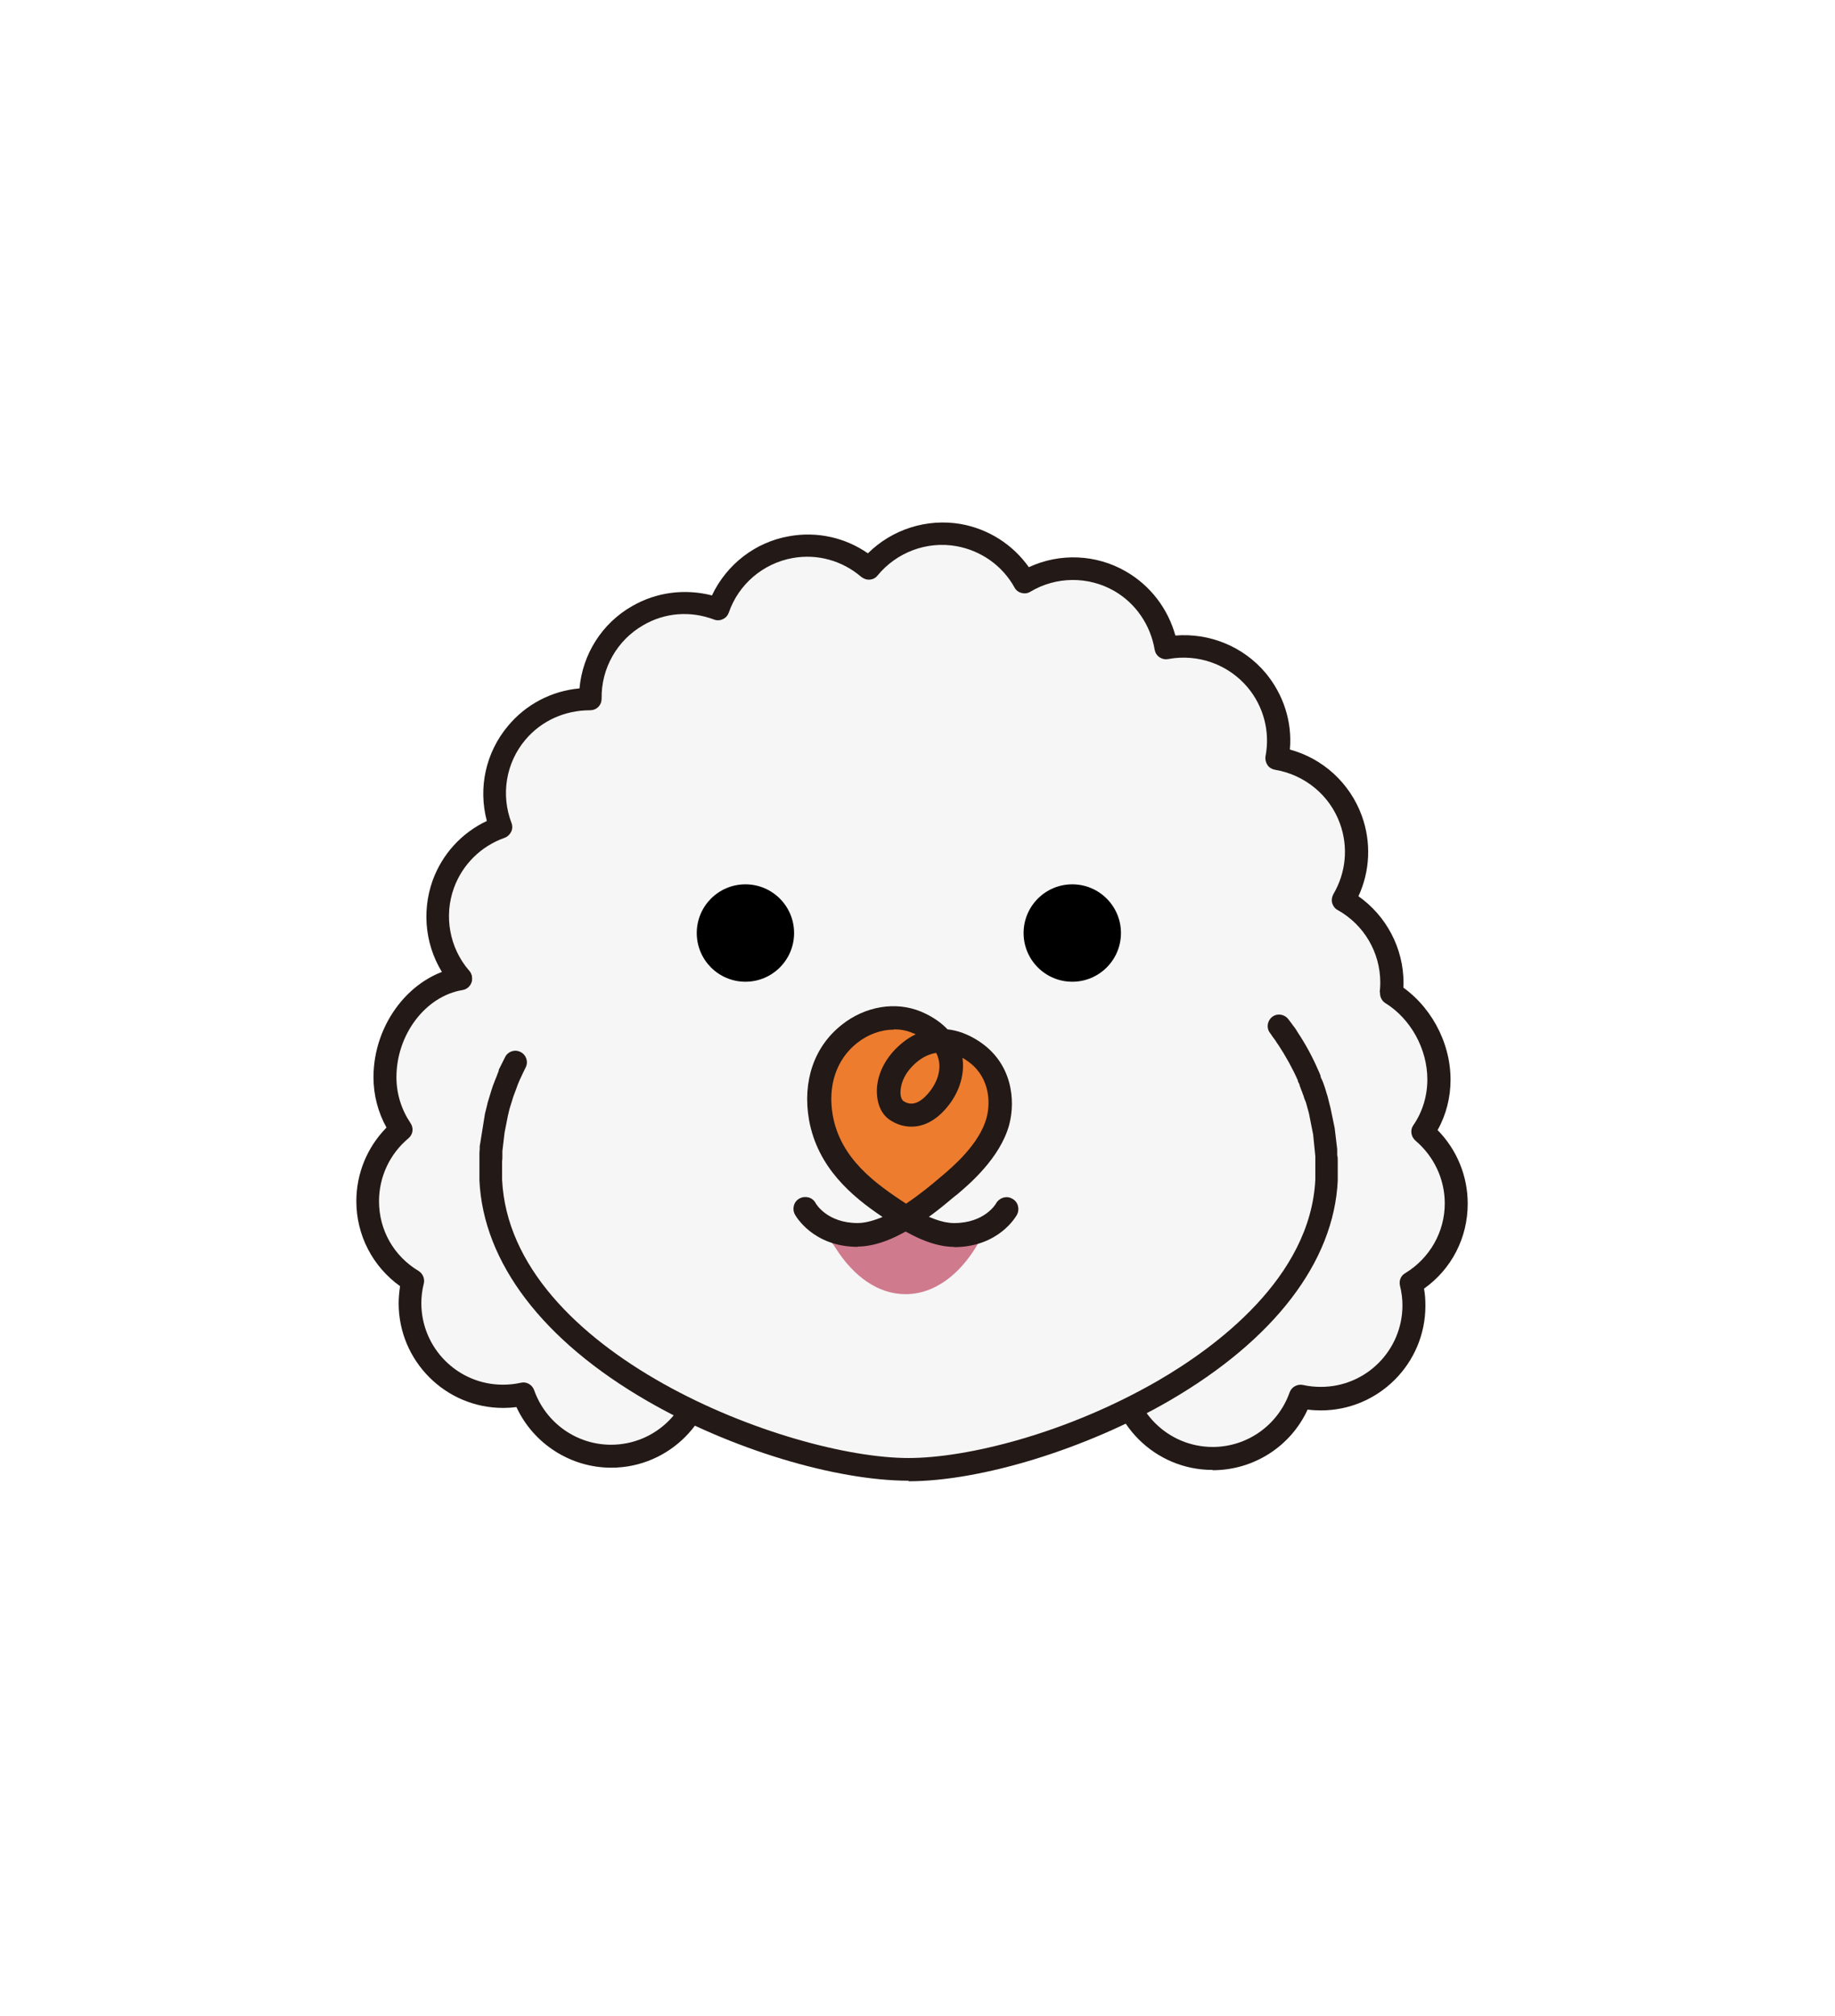 <svg width="71" height="78" viewBox="0 0 71 78" fill="none" xmlns="http://www.w3.org/2000/svg">
<g filter="url(#filter0_dd_3531_55502)">
<path d="M56.782 46.568C56.782 45.498 56.365 44.48 55.616 43.72C55.948 43.121 56.119 42.457 56.119 41.772C56.119 40.38 55.402 39.021 54.279 38.218C54.279 38.154 54.3 38.089 54.3 38.025C54.3 36.687 53.647 35.434 52.556 34.674C53.005 33.7 53.059 32.587 52.684 31.559C52.224 30.296 51.187 29.354 49.903 29C49.988 27.93 49.657 26.859 48.961 26.035C48.105 25.007 46.8 24.472 45.473 24.59C45.195 23.551 44.51 22.663 43.569 22.117C42.413 21.442 41.001 21.389 39.803 21.945C39.182 21.068 38.241 20.468 37.171 20.276C35.855 20.04 34.507 20.468 33.576 21.41C32.688 20.8 31.607 20.554 30.537 20.747C29.221 20.982 28.108 21.838 27.541 23.038C26.504 22.759 25.402 22.909 24.449 23.455C23.294 24.129 22.534 25.318 22.416 26.634C21.347 26.731 20.352 27.245 19.656 28.08C18.8 29.108 18.501 30.488 18.832 31.762C17.859 32.223 17.11 33.047 16.735 34.064C16.307 35.242 16.457 36.548 17.099 37.608C15.569 38.196 14.456 39.856 14.456 41.676C14.456 42.361 14.627 43.035 14.959 43.624C14.21 44.384 13.793 45.401 13.793 46.472C13.793 47.788 14.414 48.998 15.483 49.758C15.441 49.983 15.43 50.208 15.43 50.422C15.43 52.66 17.249 54.469 19.474 54.469C19.645 54.469 19.817 54.458 19.988 54.437C20.64 55.86 22.074 56.781 23.658 56.781C24.984 56.781 26.151 56.128 26.889 55.143C29.703 56.449 32.837 57.284 35.17 57.284C37.502 57.284 40.701 56.417 43.547 55.057C44.275 56.15 45.516 56.867 46.918 56.867C48.501 56.867 49.935 55.935 50.587 54.522C50.759 54.544 50.93 54.554 51.101 54.554C53.337 54.554 55.145 52.734 55.145 50.508C55.145 50.294 55.124 50.069 55.092 49.844C56.151 49.084 56.782 47.874 56.782 46.557V46.568Z" stroke="white" stroke-width="5" stroke-linecap="round" stroke-linejoin="round" shape-rendering="crispEdges"/>
</g>
<path d="M53.846 38.01C53.846 36.639 53.086 35.44 51.963 34.819C52.508 33.909 52.648 32.775 52.262 31.704C51.792 30.409 50.668 29.552 49.406 29.349C49.598 28.31 49.352 27.186 48.614 26.319C47.737 25.27 46.378 24.842 45.126 25.077C44.955 24.028 44.334 23.065 43.35 22.497C42.162 21.812 40.75 21.866 39.648 22.529C39.135 21.609 38.214 20.913 37.091 20.709C35.743 20.474 34.427 21.009 33.624 22.005C32.822 21.309 31.731 20.977 30.607 21.17C29.259 21.405 28.211 22.358 27.793 23.578C26.798 23.204 25.664 23.257 24.669 23.835C23.482 24.521 22.829 25.773 22.84 27.058C21.78 27.047 20.721 27.486 19.994 28.364C19.116 29.413 18.924 30.815 19.384 32.014C18.389 32.368 17.544 33.139 17.158 34.22C16.688 35.515 16.998 36.896 17.832 37.86C17.009 38.534 16.484 39.551 16.484 40.686C16.484 42.709 18.121 44.336 20.133 44.336C20.422 44.336 20.7 44.304 20.967 44.24C22.786 50.546 28.457 55.149 35.165 55.149C40.986 55.149 46.025 51.68 48.443 46.649C48.464 46.649 48.475 46.66 48.496 46.67C50.39 47.355 52.487 46.381 53.183 44.486C53.653 43.191 53.343 41.81 52.508 40.846C53.332 40.172 53.857 39.155 53.857 38.02L53.846 38.01Z" fill="#F6F6F6"/>
<path d="M35.164 55.599C31.805 55.599 28.627 54.496 25.963 52.419C23.492 50.492 21.619 47.784 20.667 44.754C20.485 44.776 20.314 44.786 20.143 44.786C17.885 44.786 16.045 42.945 16.045 40.686C16.045 39.594 16.473 38.566 17.233 37.806C16.473 36.714 16.291 35.323 16.74 34.059C17.115 33.032 17.864 32.218 18.837 31.758C18.495 30.473 18.795 29.103 19.661 28.075C20.357 27.24 21.352 26.726 22.422 26.63C22.539 25.313 23.288 24.114 24.454 23.45C25.396 22.904 26.498 22.765 27.547 23.033C28.114 21.834 29.226 20.967 30.542 20.742C31.612 20.549 32.703 20.795 33.581 21.405C34.522 20.474 35.86 20.046 37.176 20.271C38.246 20.463 39.187 21.063 39.808 21.941C41.006 21.384 42.418 21.438 43.574 22.112C44.515 22.658 45.19 23.547 45.478 24.585C46.794 24.478 48.1 25.003 48.966 26.03C49.662 26.865 50.004 27.925 49.908 28.996C51.181 29.338 52.23 30.291 52.69 31.554C53.064 32.582 53.011 33.695 52.561 34.67C53.642 35.43 54.305 36.682 54.305 38.02C54.305 39.112 53.877 40.14 53.118 40.9C53.877 41.992 54.059 43.384 53.61 44.647C52.871 46.66 50.721 47.752 48.688 47.195C46.035 52.387 40.899 55.599 35.186 55.599H35.164ZM20.967 43.801C21.159 43.801 21.341 43.93 21.395 44.123C23.192 50.353 28.852 54.71 35.164 54.71C40.664 54.71 45.596 51.552 48.046 46.456C48.142 46.253 48.389 46.157 48.602 46.231C48.624 46.231 48.635 46.242 48.656 46.253C50.314 46.863 52.165 45.996 52.764 44.337C53.16 43.245 52.936 42.014 52.176 41.136C52.101 41.05 52.058 40.922 52.069 40.804C52.08 40.686 52.133 40.579 52.23 40.493C52.978 39.883 53.406 38.973 53.406 38.01C53.406 36.843 52.775 35.772 51.759 35.205C51.652 35.151 51.577 35.044 51.545 34.937C51.513 34.819 51.534 34.702 51.588 34.595C52.08 33.76 52.176 32.764 51.844 31.854C51.449 30.762 50.486 29.97 49.33 29.777C49.212 29.756 49.105 29.692 49.041 29.595C48.977 29.499 48.945 29.37 48.966 29.253C49.148 28.3 48.891 27.326 48.271 26.587C47.522 25.698 46.345 25.281 45.2 25.495C45.083 25.516 44.965 25.495 44.858 25.42C44.761 25.356 44.697 25.249 44.676 25.131C44.515 24.178 43.948 23.343 43.114 22.861C42.108 22.283 40.856 22.294 39.861 22.894C39.754 22.958 39.637 22.968 39.519 22.936C39.401 22.904 39.305 22.829 39.251 22.722C38.781 21.877 37.957 21.299 37.005 21.127C35.86 20.924 34.694 21.363 33.955 22.262C33.88 22.358 33.773 22.412 33.656 22.422C33.538 22.433 33.42 22.39 33.324 22.316C32.586 21.684 31.623 21.416 30.671 21.587C29.526 21.791 28.574 22.605 28.199 23.697C28.156 23.814 28.081 23.9 27.964 23.953C27.857 24.007 27.728 24.007 27.621 23.964C26.712 23.622 25.717 23.697 24.882 24.189C23.877 24.767 23.256 25.859 23.278 27.026C23.278 27.144 23.235 27.261 23.149 27.347C23.064 27.433 22.946 27.476 22.828 27.476C21.855 27.476 20.945 27.882 20.325 28.621C19.576 29.51 19.372 30.741 19.79 31.833C19.832 31.94 19.832 32.068 19.779 32.175C19.725 32.282 19.64 32.368 19.522 32.411C18.613 32.732 17.896 33.438 17.564 34.348C17.168 35.44 17.393 36.672 18.153 37.549C18.228 37.635 18.27 37.764 18.26 37.881C18.249 37.999 18.195 38.106 18.099 38.192C17.35 38.802 16.922 39.712 16.922 40.675C16.922 42.442 18.367 43.887 20.132 43.887C20.367 43.887 20.613 43.855 20.87 43.801C20.902 43.801 20.934 43.791 20.967 43.791V43.801Z" fill="#231916"/>
<path d="M19.041 45.782C20.796 45.782 22.219 44.018 22.219 41.842C22.219 39.666 20.796 37.902 19.041 37.902C17.286 37.902 15.863 39.666 15.863 41.842C15.863 44.018 17.286 45.782 19.041 45.782Z" fill="#F6F6F6"/>
<path d="M23.652 49.122C23.385 49.122 23.118 49.154 22.861 49.208C22.583 48.416 22.037 47.752 21.331 47.324C21.395 47.045 21.438 46.756 21.438 46.456C21.438 45.707 21.202 45.001 20.807 44.422C21.598 43.759 22.101 42.763 22.101 41.66C22.101 39.669 20.486 38.053 18.495 38.053C16.506 38.053 14.89 39.669 14.89 41.66C14.89 42.41 15.125 43.116 15.521 43.694C14.729 44.358 14.227 45.354 14.227 46.456C14.227 47.763 14.922 48.908 15.97 49.54C15.906 49.818 15.864 50.107 15.864 50.407C15.864 52.398 17.479 54.015 19.469 54.015C19.737 54.015 20.004 53.983 20.261 53.929C20.753 55.331 22.09 56.338 23.652 56.338C25.643 56.338 27.258 54.721 27.258 52.73C27.258 50.739 25.643 49.122 23.652 49.122Z" fill="#F6F6F6"/>
<path d="M23.653 56.776C22.069 56.776 20.636 55.845 19.983 54.432C19.812 54.453 19.64 54.464 19.469 54.464C17.233 54.464 15.425 52.644 15.425 50.417C15.425 50.203 15.447 49.978 15.479 49.754C14.419 48.994 13.788 47.784 13.788 46.467C13.788 45.397 14.205 44.38 14.954 43.619C14.623 43.02 14.451 42.356 14.451 41.671C14.451 39.594 15.896 37.731 17.747 37.421C17.993 37.378 18.218 37.539 18.26 37.785C18.303 38.031 18.143 38.256 17.897 38.299C16.463 38.534 15.339 40.022 15.339 41.671C15.339 42.313 15.532 42.924 15.885 43.448C16.014 43.641 15.981 43.887 15.8 44.037C15.083 44.636 14.665 45.525 14.665 46.467C14.665 47.581 15.232 48.587 16.195 49.165C16.356 49.261 16.442 49.465 16.399 49.647C16.334 49.904 16.302 50.16 16.302 50.407C16.302 52.152 17.715 53.565 19.459 53.565C19.683 53.565 19.919 53.543 20.154 53.49C20.368 53.436 20.593 53.565 20.668 53.779C21.117 55.042 22.305 55.888 23.642 55.888C25.386 55.888 26.798 54.475 26.798 52.73C26.798 50.985 25.386 49.572 23.642 49.572C23.417 49.572 23.182 49.593 22.947 49.647C22.733 49.7 22.508 49.572 22.433 49.358C22.187 48.672 21.716 48.084 21.096 47.709C20.935 47.613 20.849 47.409 20.892 47.227C20.956 46.97 20.989 46.713 20.989 46.467C20.989 45.825 20.796 45.215 20.443 44.69C20.304 44.487 20.357 44.208 20.561 44.069C20.764 43.93 21.042 43.983 21.181 44.187C21.641 44.861 21.887 45.654 21.887 46.467C21.887 46.681 21.866 46.906 21.834 47.131C22.401 47.538 22.85 48.084 23.139 48.715C23.31 48.694 23.482 48.683 23.653 48.683C25.889 48.683 27.697 50.503 27.697 52.73C27.697 54.956 25.878 56.776 23.653 56.776Z" fill="#231916"/>
<path d="M46.912 49.207C47.18 49.207 47.447 49.239 47.704 49.293C47.982 48.501 48.528 47.837 49.234 47.409C49.17 47.13 49.127 46.841 49.127 46.541C49.127 45.792 49.362 45.086 49.758 44.507C48.967 43.844 48.464 42.848 48.464 41.745C48.464 39.754 50.079 38.138 52.069 38.138C54.059 38.138 55.675 39.754 55.675 41.745C55.675 42.495 55.44 43.201 55.044 43.779C55.835 44.443 56.338 45.439 56.338 46.541C56.338 47.848 55.643 48.993 54.594 49.625C54.658 49.903 54.701 50.192 54.701 50.492C54.701 52.483 53.086 54.099 51.096 54.099C50.828 54.099 50.561 54.067 50.304 54.014C49.812 55.416 48.474 56.423 46.912 56.423C44.922 56.423 43.307 54.806 43.307 52.815C43.307 50.824 44.922 49.207 46.912 49.207Z" fill="#F6F6F6"/>
<path d="M46.913 56.862C44.677 56.862 42.869 55.042 42.869 52.815C42.869 50.589 44.688 48.769 46.913 48.769C47.085 48.769 47.256 48.779 47.427 48.801C47.716 48.169 48.176 47.623 48.732 47.216C48.69 46.992 48.679 46.767 48.679 46.553C48.679 45.739 48.925 44.947 49.385 44.272C49.524 44.069 49.802 44.016 50.005 44.155C50.209 44.294 50.262 44.572 50.123 44.776C49.759 45.3 49.578 45.921 49.578 46.553C49.578 46.799 49.61 47.056 49.674 47.313C49.717 47.505 49.642 47.698 49.471 47.794C48.85 48.169 48.368 48.758 48.133 49.443C48.058 49.657 47.834 49.775 47.62 49.732C47.384 49.679 47.149 49.657 46.924 49.657C45.18 49.657 43.768 51.07 43.768 52.815C43.768 54.56 45.18 55.974 46.924 55.974C48.261 55.974 49.449 55.128 49.898 53.864C49.973 53.65 50.198 53.533 50.412 53.575C50.647 53.629 50.883 53.65 51.108 53.65C52.852 53.65 54.264 52.237 54.264 50.492C54.264 50.246 54.232 49.989 54.167 49.732C54.125 49.539 54.2 49.347 54.371 49.251C55.323 48.672 55.901 47.655 55.901 46.553C55.901 45.611 55.483 44.733 54.767 44.123C54.595 43.973 54.553 43.716 54.681 43.534C55.045 43.009 55.227 42.388 55.227 41.757C55.227 40.579 54.585 39.412 53.6 38.802C53.397 38.673 53.333 38.395 53.461 38.192C53.59 37.988 53.868 37.913 54.071 38.053C55.312 38.823 56.125 40.279 56.125 41.767C56.125 42.453 55.954 43.127 55.623 43.716C56.371 44.476 56.789 45.493 56.789 46.563C56.789 47.88 56.168 49.09 55.098 49.85C55.141 50.075 55.152 50.3 55.152 50.514C55.152 52.751 53.333 54.56 51.108 54.56C50.936 54.56 50.765 54.55 50.594 54.528C49.941 55.952 48.508 56.873 46.924 56.873L46.913 56.862Z" fill="#231916"/>
<path d="M51.342 44.914V44.893C51.342 44.829 51.342 44.764 51.342 44.689C51.342 44.657 51.342 44.625 51.342 44.593C51.342 44.55 51.342 44.507 51.342 44.465C51.342 44.432 51.342 44.39 51.342 44.358C51.342 44.315 51.342 44.283 51.342 44.24C51.342 44.208 51.342 44.165 51.332 44.133C51.332 44.101 51.332 44.058 51.321 44.026C51.321 43.983 51.321 43.951 51.31 43.908C51.31 43.876 51.31 43.833 51.3 43.801C51.3 43.758 51.289 43.726 51.278 43.683C51.278 43.651 51.267 43.619 51.257 43.587C51.257 43.544 51.246 43.512 51.235 43.469C51.235 43.437 51.225 43.405 51.214 43.373C51.214 43.33 51.193 43.298 51.193 43.255C51.193 43.223 51.182 43.191 51.171 43.158C51.171 43.116 51.15 43.073 51.139 43.041C51.139 43.009 51.128 42.977 51.118 42.955C51.118 42.912 51.096 42.87 51.086 42.827C51.086 42.794 51.075 42.773 51.064 42.741C51.053 42.698 51.043 42.655 51.032 42.613C51.032 42.591 51.021 42.559 51.011 42.538C51 42.495 50.989 42.452 50.968 42.409C50.968 42.388 50.957 42.356 50.946 42.334C50.936 42.291 50.914 42.249 50.904 42.206C50.904 42.184 50.893 42.163 50.882 42.142C50.861 42.099 50.85 42.045 50.829 42.002C50.829 41.981 50.818 41.97 50.807 41.949C50.786 41.895 50.764 41.852 50.754 41.799C50.754 41.788 50.754 41.778 50.743 41.767C50.722 41.713 50.7 41.66 50.679 41.606C50.465 41.092 50.197 40.611 49.898 40.161C49.866 40.108 49.823 40.054 49.791 40C49.748 39.947 49.716 39.893 49.673 39.84C49.63 39.786 49.598 39.733 49.556 39.679C49.513 39.626 49.47 39.572 49.427 39.519C47.876 37.592 45.565 36.318 42.943 36.157C42.751 36.146 42.569 36.136 42.376 36.136C39.477 36.136 36.888 37.506 35.24 39.626C33.582 37.506 31.003 36.136 28.104 36.136C27.665 36.136 27.237 36.168 26.82 36.221C24.263 36.585 22.048 38.02 20.646 40.065C20.614 40.118 20.582 40.161 20.55 40.215C20.55 40.215 20.55 40.225 20.539 40.236C20.507 40.279 20.475 40.332 20.443 40.386C20.443 40.386 20.443 40.407 20.432 40.407C20.4 40.45 20.368 40.504 20.347 40.557C20.347 40.557 20.347 40.578 20.336 40.578C20.304 40.632 20.282 40.675 20.25 40.728C20.25 40.728 20.25 40.739 20.25 40.75C20.101 41.017 19.962 41.296 19.833 41.585C19.833 41.596 19.823 41.617 19.812 41.628C19.79 41.67 19.78 41.713 19.758 41.756C19.758 41.778 19.737 41.799 19.737 41.82C19.715 41.863 19.705 41.906 19.683 41.949C19.683 41.97 19.662 41.992 19.662 42.013C19.651 42.056 19.63 42.099 19.619 42.142C19.619 42.163 19.598 42.195 19.598 42.216C19.587 42.259 19.566 42.302 19.555 42.334C19.555 42.356 19.534 42.388 19.534 42.409C19.523 42.452 19.512 42.495 19.491 42.538C19.491 42.559 19.48 42.591 19.469 42.613C19.459 42.655 19.448 42.698 19.437 42.741C19.437 42.762 19.427 42.784 19.416 42.805C19.395 42.902 19.362 42.987 19.341 43.084C19.341 43.105 19.341 43.116 19.33 43.137C19.33 43.18 19.309 43.212 19.309 43.255C19.309 43.287 19.298 43.319 19.288 43.351C19.288 43.383 19.277 43.426 19.266 43.458C19.266 43.49 19.255 43.523 19.245 43.565C19.245 43.597 19.234 43.64 19.223 43.672C19.223 43.705 19.213 43.747 19.202 43.779C19.202 43.812 19.191 43.854 19.191 43.886C19.191 43.919 19.191 43.961 19.18 43.994C19.18 44.026 19.18 44.058 19.17 44.101C19.17 44.143 19.17 44.175 19.159 44.218C19.159 44.251 19.159 44.283 19.159 44.315C19.159 44.358 19.159 44.4 19.148 44.432C19.148 44.465 19.148 44.497 19.148 44.529C19.148 44.572 19.148 44.614 19.148 44.668C19.148 44.7 19.148 44.721 19.148 44.754C19.148 44.818 19.148 44.893 19.148 44.957C19.148 44.957 19.148 44.968 19.148 44.978C19.148 45.053 19.148 45.139 19.148 45.214C19.148 45.3 19.148 45.385 19.148 45.482C19.148 45.557 19.148 45.632 19.148 45.696C19.469 52.579 30.222 56.883 35.326 56.883C40.429 56.883 51.182 52.462 51.503 45.674V45.653C51.503 45.589 51.503 45.535 51.503 45.471C51.503 45.385 51.503 45.289 51.503 45.203C51.503 45.128 51.503 45.043 51.503 44.968L51.342 44.914Z" fill="#F6F6F6"/>
<path d="M35.166 57.28C32.32 57.28 28.254 56.048 25.066 54.207C21.011 51.873 18.7 48.844 18.55 45.664V45.643C18.55 45.578 18.55 45.504 18.55 45.439C18.55 45.343 18.55 45.247 18.55 45.15C18.55 45.086 18.55 45.032 18.55 44.968V44.883C18.55 44.808 18.55 44.733 18.55 44.669V44.583C18.55 44.583 18.561 44.486 18.561 44.444V44.347C18.561 44.347 18.571 44.262 18.582 44.219L18.764 43.084L18.796 42.956C18.828 42.838 18.849 42.742 18.871 42.645L19.021 42.153C19.021 42.153 19.053 42.067 19.063 42.024L19.17 41.746C19.17 41.746 19.203 41.66 19.224 41.617L19.245 41.553C19.245 41.553 19.288 41.457 19.299 41.414V41.382C19.384 41.211 19.459 41.061 19.545 40.889C19.652 40.675 19.919 40.579 20.144 40.697C20.358 40.804 20.454 41.072 20.337 41.296C20.262 41.446 20.198 41.585 20.133 41.724L20.112 41.767C20.112 41.767 20.08 41.853 20.058 41.896L20.037 41.949C20.037 41.949 20.005 42.024 19.994 42.067L19.898 42.324C19.898 42.324 19.866 42.399 19.855 42.442L19.716 42.891C19.695 42.977 19.673 43.063 19.652 43.159L19.523 43.812L19.438 44.529C19.438 44.529 19.438 44.615 19.438 44.658V44.733C19.438 44.797 19.438 44.861 19.427 44.925V45C19.427 45.054 19.427 45.107 19.427 45.161C19.427 45.247 19.427 45.332 19.427 45.418C19.427 45.493 19.427 45.557 19.427 45.611V45.632C19.748 52.334 30.512 56.402 35.155 56.402C37.391 56.402 41.243 55.47 44.816 53.404C47.01 52.13 50.712 49.432 50.893 45.621V45.6C50.893 45.546 50.893 45.482 50.893 45.429C50.893 45.343 50.893 45.257 50.893 45.172C50.893 45.118 50.893 45.065 50.893 45.011V44.925C50.893 44.861 50.893 44.797 50.893 44.733L50.808 43.887L50.647 43.073C50.647 43.073 50.626 42.998 50.615 42.956L50.594 42.881C50.594 42.881 50.572 42.806 50.562 42.763L50.54 42.688C50.54 42.688 50.519 42.602 50.498 42.57L50.476 42.517C50.455 42.463 50.444 42.42 50.433 42.377L50.412 42.335C50.391 42.27 50.38 42.228 50.358 42.185L50.337 42.131C50.337 42.131 50.305 42.035 50.284 41.992V41.96C50.284 41.96 50.241 41.874 50.219 41.832V41.8C50.005 41.318 49.749 40.857 49.46 40.418C49.417 40.365 49.385 40.311 49.353 40.258C49.31 40.204 49.278 40.151 49.235 40.097C49.203 40.044 49.171 40.001 49.139 39.958C48.989 39.765 49.032 39.487 49.224 39.337C49.417 39.187 49.695 39.23 49.845 39.423C49.877 39.466 49.92 39.519 49.952 39.562C49.995 39.626 50.038 39.68 50.08 39.733C50.123 39.797 50.166 39.851 50.198 39.915C50.519 40.397 50.786 40.889 51.011 41.414L51.032 41.457C51.032 41.457 51.075 41.564 51.097 41.617V41.66C51.097 41.66 51.15 41.767 51.172 41.821L51.193 41.874C51.193 41.874 51.225 41.971 51.246 42.024L51.268 42.089C51.268 42.089 51.3 42.185 51.311 42.228L51.332 42.303C51.332 42.303 51.364 42.388 51.375 42.442L51.396 42.527C51.396 42.527 51.418 42.613 51.428 42.656L51.45 42.742C51.45 42.742 51.471 42.827 51.482 42.87L51.642 43.641L51.739 44.454V44.69C51.76 44.754 51.76 44.829 51.76 44.904V45C51.76 45.054 51.76 45.118 51.76 45.182C51.76 45.279 51.76 45.375 51.76 45.461C51.76 45.525 51.76 45.589 51.76 45.653V45.675C51.61 48.812 49.299 51.831 45.244 54.186C42.035 56.048 37.969 57.301 35.144 57.301L35.166 57.28Z" fill="#231916"/>
<path d="M35.037 50.064C36.385 50.064 37.573 48.95 38.247 47.27C38.247 47.27 37.626 48.062 37.145 48.062C36.663 48.062 34.951 47.27 34.951 47.27C34.951 47.27 33.379 48.019 32.94 48.019C32.501 48.019 31.859 47.58 31.859 47.58C32.009 47.944 32.138 47.965 32.33 48.276C33.026 49.379 33.978 50.064 35.037 50.064Z" fill="#CF7A8D"/>
<path d="M35.208 39.487C34.266 39.155 31.848 39.252 31.698 42.613C31.548 45.974 34.951 47.002 35.336 46.895C35.721 46.788 37.754 44.958 38.032 44.519C38.31 44.08 39.38 41.532 37.722 40.707C36.063 39.883 36.096 39.808 35.218 39.487H35.208Z" fill="#ED7C2E"/>
<path d="M33.196 48.233C31.452 48.233 30.788 47.034 30.756 46.981C30.639 46.756 30.714 46.477 30.938 46.36C31.163 46.242 31.441 46.317 31.559 46.542C31.58 46.584 32.019 47.312 33.185 47.312C33.463 47.312 33.784 47.227 34.148 47.077C32.95 46.274 31.634 45.161 31.302 43.319C31.045 41.831 31.495 40.493 32.565 39.647C33.474 38.919 34.662 38.727 35.635 39.133C36.095 39.326 36.427 39.572 36.662 39.819C37.058 39.861 37.465 40.011 37.861 40.268C39.155 41.103 39.305 42.538 39.048 43.512C38.695 44.807 37.475 45.835 37.015 46.221L36.93 46.285C36.598 46.563 35.999 47.077 35.293 47.505C35.293 47.505 35.282 47.505 35.272 47.505C34.48 47.987 33.784 48.222 33.174 48.222L33.196 48.233ZM34.587 39.829C34.094 39.829 33.581 40.011 33.153 40.354C32.361 40.986 32.019 42.002 32.222 43.148C32.522 44.829 33.881 45.792 35.057 46.563C35.603 46.199 36.074 45.803 36.352 45.567L36.427 45.503C36.834 45.161 37.893 44.272 38.171 43.244C38.353 42.57 38.257 41.574 37.379 41.007C37.336 40.975 37.294 40.953 37.24 40.921C37.326 41.532 37.144 42.184 36.716 42.741C35.903 43.801 34.961 43.705 34.394 43.298C34.127 43.105 33.966 42.773 33.934 42.367C33.881 41.746 34.148 41.093 34.651 40.579C34.897 40.333 35.154 40.14 35.432 40.011C35.389 39.99 35.346 39.968 35.304 39.958C35.079 39.861 34.843 39.819 34.597 39.819L34.587 39.829ZM36.224 40.729C35.892 40.782 35.582 40.953 35.304 41.242C34.843 41.714 34.833 42.184 34.843 42.313C34.854 42.484 34.918 42.559 34.94 42.581C35.368 42.891 35.774 42.484 35.988 42.206C36.299 41.799 36.416 41.349 36.309 40.953C36.288 40.878 36.267 40.803 36.224 40.739V40.729Z" fill="#231916"/>
<path d="M36.919 48.234C36.309 48.234 35.603 47.987 34.811 47.506C34.597 47.377 34.522 47.088 34.661 46.874C34.8 46.66 35.079 46.585 35.293 46.724C35.935 47.12 36.48 47.313 36.919 47.313C38.096 47.313 38.535 46.574 38.545 46.542C38.674 46.328 38.952 46.242 39.166 46.371C39.391 46.489 39.465 46.767 39.348 46.992C39.316 47.045 38.652 48.244 36.908 48.244L36.919 48.234Z" fill="#231916"/>
<path d="M28.842 37.977C29.882 37.977 30.725 37.134 30.725 36.093C30.725 35.053 29.882 34.209 28.842 34.209C27.802 34.209 26.959 35.053 26.959 36.093C26.959 37.134 27.802 37.977 28.842 37.977Z" fill="black"/>
<path d="M41.489 37.977C42.529 37.977 43.372 37.134 43.372 36.093C43.372 35.053 42.529 34.209 41.489 34.209C40.449 34.209 39.605 35.053 39.605 36.093C39.605 37.134 40.449 37.977 41.489 37.977Z" fill="black"/>
<defs>
<filter id="filter0_dd_3531_55502" x="6.293" y="12.712" width="57.989" height="53.072" filterUnits="userSpaceOnUse" color-interpolation-filters="sRGB">
<feFlood flood-opacity="0" result="BackgroundImageFix"/>
<feColorMatrix in="SourceAlpha" type="matrix" values="0 0 0 0 0 0 0 0 0 0 0 0 0 0 0 0 0 0 127 0" result="hardAlpha"/>
<feOffset dy="2"/>
<feGaussianBlur stdDeviation="2"/>
<feComposite in2="hardAlpha" operator="out"/>
<feColorMatrix type="matrix" values="0 0 0 0 0 0 0 0 0 0 0 0 0 0 0 0 0 0 0.25 0"/>
<feBlend mode="normal" in2="BackgroundImageFix" result="effect1_dropShadow_3531_55502"/>
<feColorMatrix in="SourceAlpha" type="matrix" values="0 0 0 0 0 0 0 0 0 0 0 0 0 0 0 0 0 0 127 0" result="hardAlpha"/>
<feOffset/>
<feGaussianBlur stdDeviation="2.5"/>
<feComposite in2="hardAlpha" operator="out"/>
<feColorMatrix type="matrix" values="0 0 0 0 1 0 0 0 0 0.49 0 0 0 0 0.121 0 0 0 1 0"/>
<feBlend mode="normal" in2="effect1_dropShadow_3531_55502" result="effect2_dropShadow_3531_55502"/>
<feBlend mode="normal" in="SourceGraphic" in2="effect2_dropShadow_3531_55502" result="shape"/>
</filter>
</defs>
</svg>
